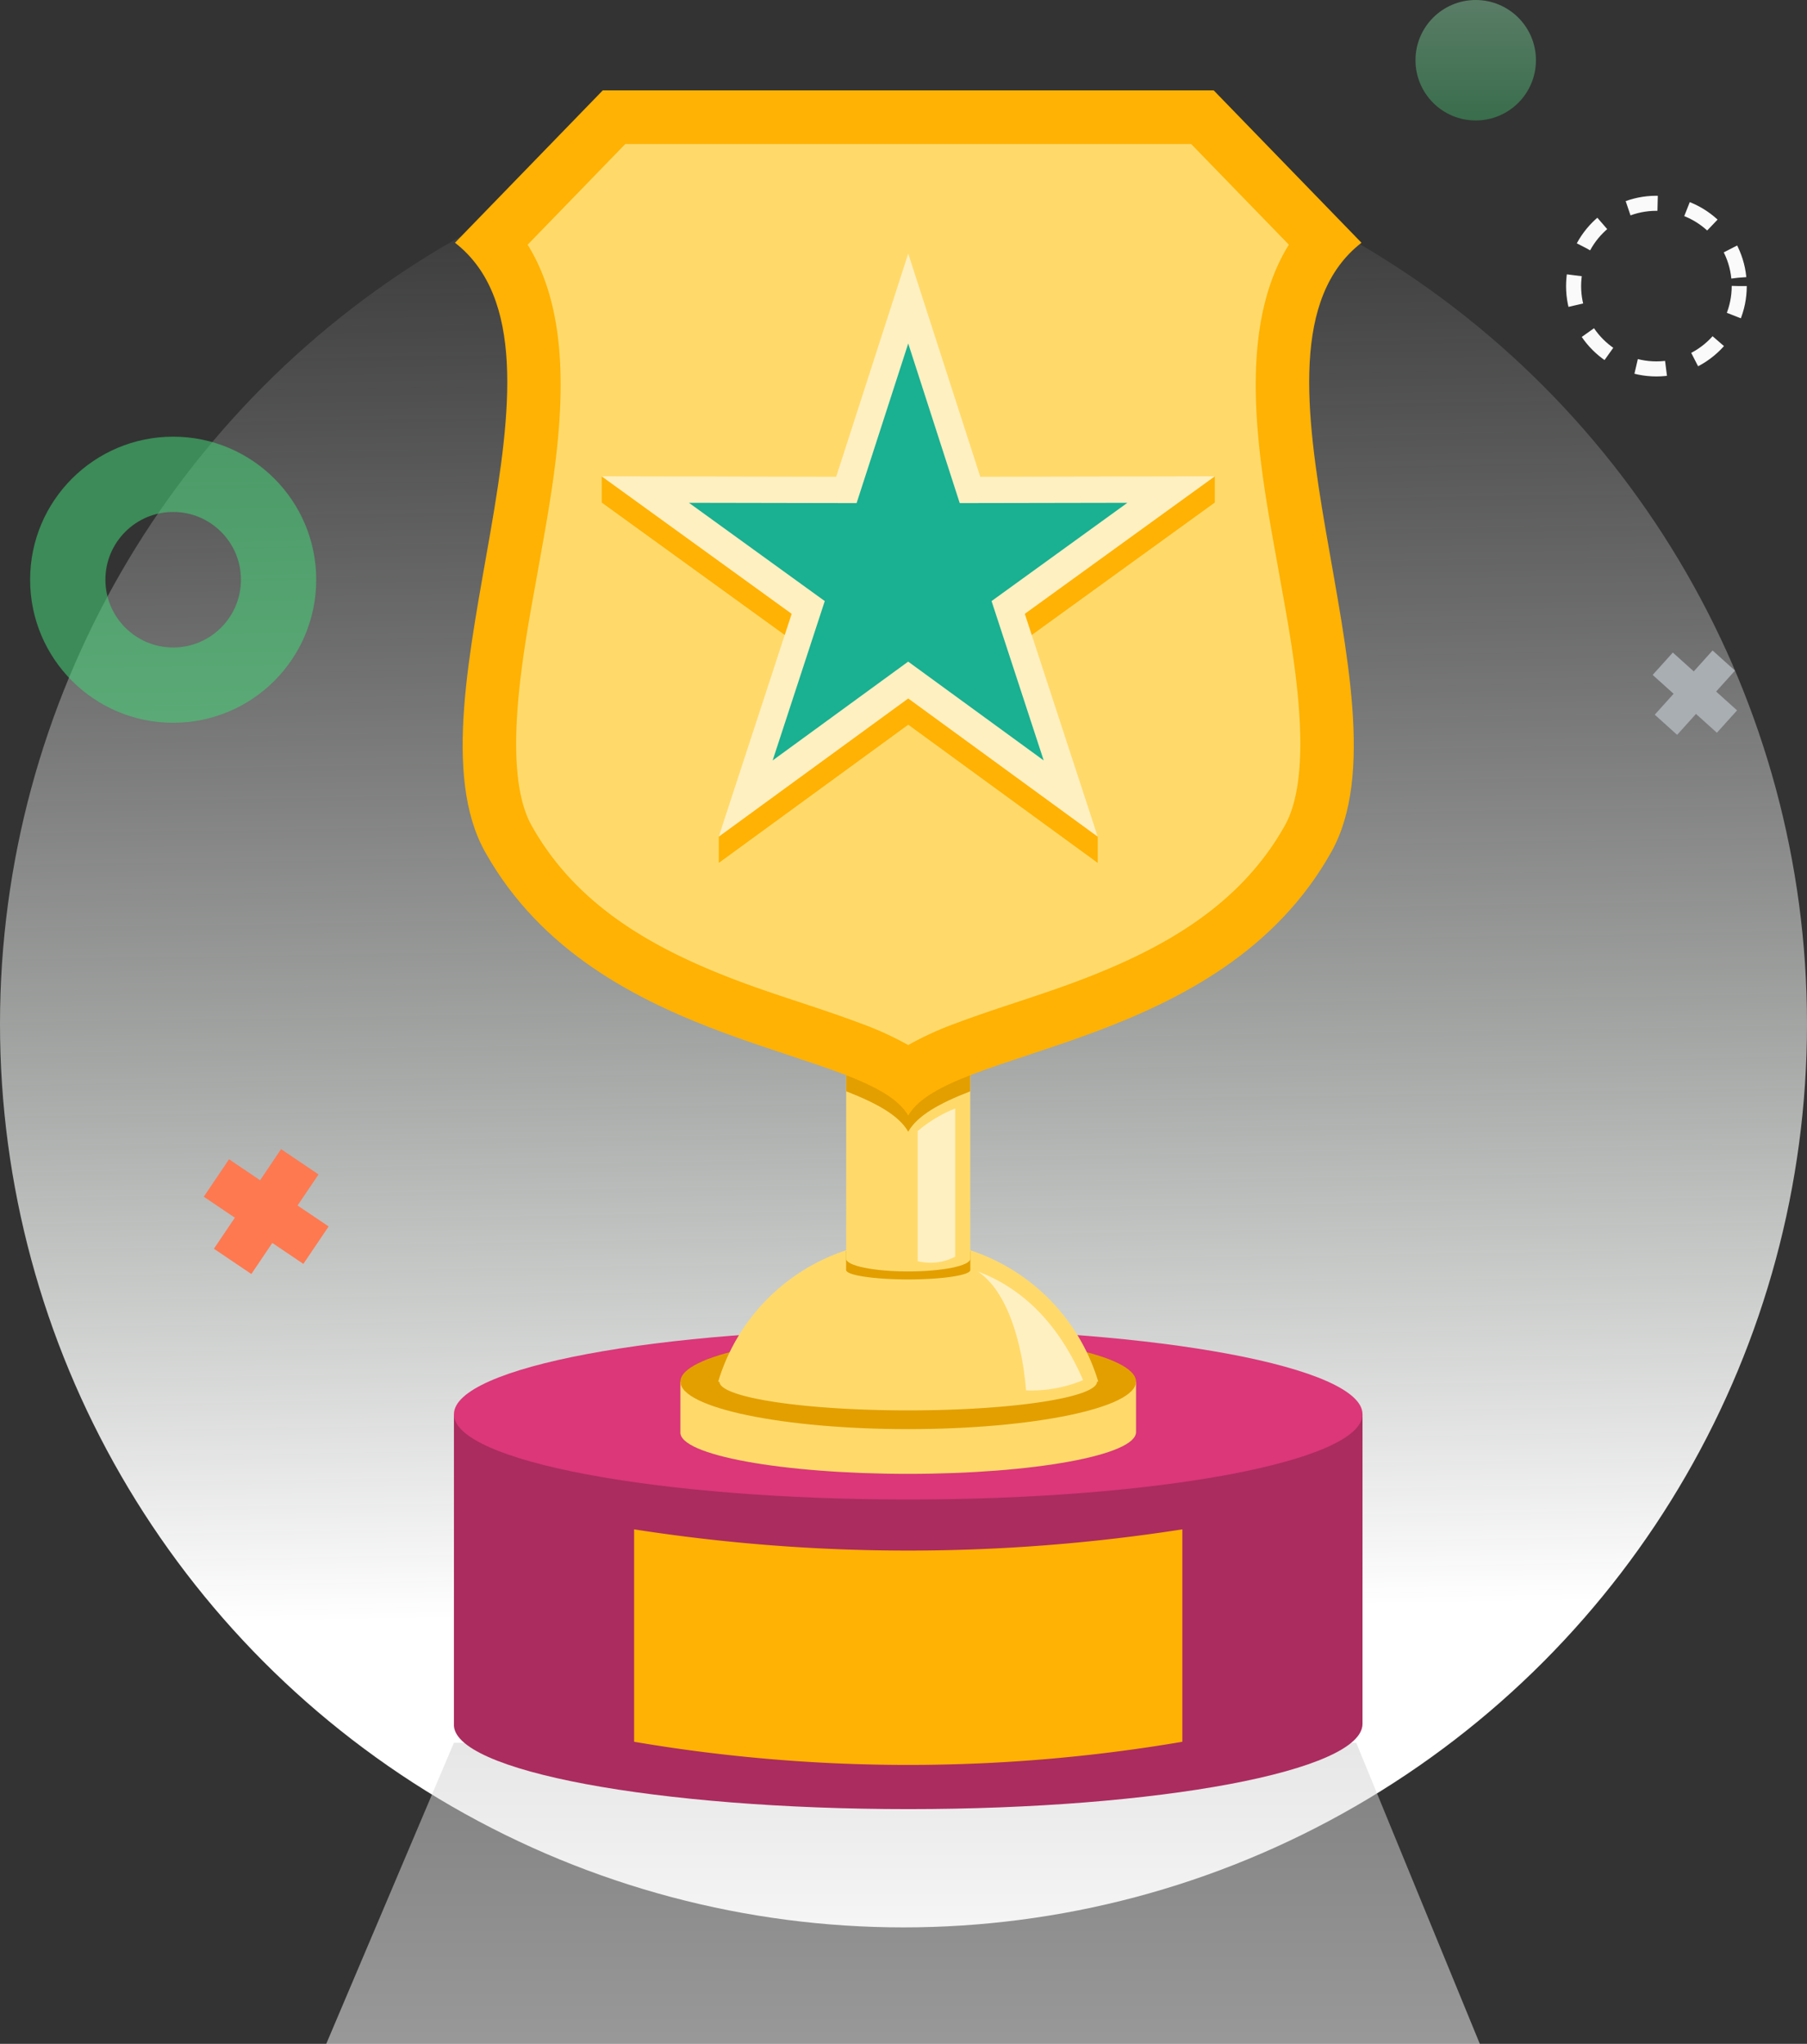 <svg xmlns="http://www.w3.org/2000/svg" xmlns:xlink="http://www.w3.org/1999/xlink" width="120" height="135.736" viewBox="0 0 120 135.736">
  <rect x="0" y="0" width="120" height="135.736" fill="#333333" stroke="none"/>
  <defs>
    <linearGradient id="linear-gradient" x1="0.5" x2="0.513" y2="0.823" gradientUnits="objectBoundingBox">
      <stop offset="0" stop-color="#cfcfcf" stop-opacity="0"/>
      <stop offset="0.674" stop-color="#f8fcf9" stop-opacity="0.631"/>
      <stop offset="1" stop-color="#fff"/>
    </linearGradient>
    <linearGradient id="linear-gradient-2" x1="0.5" x2="0.5" y2="1" gradientUnits="objectBoundingBox">
      <stop offset="0" stop-color="#cfcfcf"/>
      <stop offset="1" stop-color="#fff"/>
    </linearGradient>
    <linearGradient id="linear-gradient-3" x1="0.5" x2="0.5" y2="1" gradientUnits="objectBoundingBox">
      <stop offset="0" stop-color="#9effc1"/>
      <stop offset="1" stop-color="#43d477"/>
    </linearGradient>
  </defs>
  <g id="Group_4565" data-name="Group 4565" transform="translate(-212 -995)">
    <circle id="Ellipse_599" data-name="Ellipse 599" cx="60" cy="60" r="60" transform="translate(212 1003)" fill="url(#linear-gradient)"/>
    <g id="Ellipse_603" data-name="Ellipse 603" transform="translate(316 1008)" fill="none" stroke="#fafafa" stroke-width="1" stroke-dasharray="2">
      <circle cx="6" cy="6" r="6" stroke="none"/>
      <circle cx="6" cy="6" r="5.5" fill="none"/>
    </g>
    <g id="Ellipse_600" data-name="Ellipse 600" transform="translate(214 1024)" fill="none" stroke="#43d477" stroke-width="5" opacity="0.55">
      <circle cx="9.5" cy="9.5" r="9.5" stroke="none"/>
      <circle cx="9.5" cy="9.5" r="7" fill="none"/>
    </g>
    <g id="Ellipse_601" data-name="Ellipse 601" transform="translate(309 1092)" fill="none" stroke="#ffcd4c" stroke-width="5" opacity="0.55">
      <circle cx="2.5" cy="2.5" r="2.5" stroke="none"/>
      <circle cx="2.5" cy="2.5" fill="none"/>
    </g>
    <path id="Path_8075" data-name="Path 8075" d="M14650.143,10092.741h59.923l8.209,20h-76.612Z" transform="translate(-14408 -8982)" opacity="0.5" fill="url(#linear-gradient-2)"/>
    <g id="Group_4561" data-name="Group 4561" transform="translate(106.376 552.948)">
      <path id="Path_8059" data-name="Path 8059" d="M135.77,644.178h60.336V664.74c0,3.127-13.507,5.662-30.168,5.662s-30.376-2.542-30.169-5.662V644.178Z" transform="translate(0 -108.205)" fill="#ab2c5f" fill-rule="evenodd"/>
      <path id="Path_8060" data-name="Path 8060" d="M165.941,642.871c16.616,0,30.168-2.543,30.168-5.662s-13.552-5.662-30.168-5.662-30.169,2.544-30.169,5.662S149.325,642.871,165.941,642.871Z" transform="translate(-0.003 -101.236)" fill="#db3779" fill-rule="evenodd"/>
      <path id="Path_8061" data-name="Path 8061" d="M199.576,642.7V639.35H169.32V642.7c-.1,1.526,6.774,2.773,15.128,2.773S199.576,644.227,199.576,642.7Z" transform="translate(-18.511 -105.541)" fill="#ffda6b" fill-rule="evenodd"/>
      <path id="Path_8062" data-name="Path 8062" d="M184.449,638.621c8.333,0,15.128-1.417,15.128-3.154s-6.8-3.154-15.128-3.154-15.128,1.417-15.128,3.154S176.117,638.621,184.449,638.621Z" transform="translate(-18.512 -101.659)" fill="#e39f00" fill-rule="evenodd"/>
      <path id="Path_8063" data-name="Path 8063" d="M162.462,661.232a118.227,118.227,0,0,0,36.408,0v14.107a108.518,108.518,0,0,1-36.408,0Z" transform="translate(-14.728 -117.614)" fill="#ffb203" fill-rule="evenodd"/>
      <path id="Path_8064" data-name="Path 8064" d="M200.158,627.8a13.177,13.177,0,0,0-25.239,0H175c0,1.054,5.614,1.909,12.539,1.909s12.539-.855,12.539-1.909Z" transform="translate(-21.601 -93.992)" fill="#ffda6b" fill-rule="evenodd"/>
      <path id="Path_8065" data-name="Path 8065" d="M202.117,618.885v1.261c0,.347-1.847.627-4.125.627s-4.125-.281-4.125-.627v-1.261a9.876,9.876,0,0,1,8.249,0Z" transform="translate(-32.055 -93.752)" fill="#e39f00" fill-rule="evenodd"/>
      <path id="Path_8066" data-name="Path 8066" d="M193.881,584.871h8.237v16.262c0,.464-1.844.841-4.119.841s-4.119-.376-4.119-.841V584.871Z" transform="translate(-32.062 -75.485)" fill="#ffda6b" fill-rule="evenodd"/>
      <path id="Path_8067" data-name="Path 8067" d="M193.882,584.871h8.237v5.142c-2.009.781-3.5,1.592-4.119,2.682-.62-1.09-2.11-1.9-4.118-2.682Z" transform="translate(-32.063 -75.485)" fill="#e39f00" fill-rule="evenodd"/>
      <path id="Path_8068" data-name="Path 8068" d="M220.379,630.252c-1.638-3.788-4.041-6.107-6.98-7.21,1.99,1.33,2.955,4.84,3.194,7.89A8.964,8.964,0,0,0,220.379,630.252Z" transform="translate(-42.831 -96.544)" fill="#fff0c2" fill-rule="evenodd"/>
      <path id="Path_8069" data-name="Path 8069" d="M166.026,516.14c-2.618-4.6-20.68-4.231-28.106-17.524-5.643-10.1,7.3-33.213-1.993-40.443l9.815-10.121H186.31l9.815,10.121c-9.292,7.23,3.649,30.341-1.994,40.443C186.706,511.909,168.643,511.54,166.026,516.14Z" transform="translate(-0.088)" fill="#ffb203" fill-rule="evenodd"/>
      <path id="Path_8070" data-name="Path 8070" d="M171.026,515.839a21.241,21.241,0,0,1,3.207-1.461c2.575-.97,5.228-1.738,7.812-2.7,5.647-2.1,10.944-4.964,13.994-10.424,2.142-3.835.371-12.45-.362-16.606-1.15-6.512-3.164-15.856.625-21.962L189.814,456H152.238l-6.486,6.688c3.767,6.045,1.78,15.415.624,21.964-.734,4.156-2.505,12.77-.363,16.606,3.051,5.46,8.348,8.326,13.994,10.424,2.585.96,5.238,1.729,7.813,2.7A21.254,21.254,0,0,1,171.026,515.839Z" transform="translate(-5.088 -4.384)" fill="#ffda6b" fill-rule="evenodd"/>
      <path id="Path_8071" data-name="Path 8071" d="M178.014,476.124l4.784,14.821,15.575-1.769v1.739l-12.617,9.13,4.841,13.063v1.74l-12.582-9.179-12.582,9.179v-1.74l4.841-13.063-12.617-9.13v-1.739l15.574,1.769Z" transform="translate(-12.076 -15.488)" fill="#ffb203" fill-rule="evenodd"/>
      <path id="Path_8072" data-name="Path 8072" d="M178.014,472.243l4.784,14.821,15.574-.03-12.617,9.13,4.841,14.8-12.582-9.178-12.582,9.178,4.841-14.8-12.617-9.13,15.574.03Z" transform="translate(-12.076 -13.347)" fill="#fff0c2" fill-rule="evenodd"/>
      <path id="Path_8073" data-name="Path 8073" d="M185.156,485.554l3.42,10.6,11.135-.021-9.021,6.527,3.462,10.583-9-6.562-9,6.562,3.461-10.583-9.021-6.527,11.135.021Z" transform="translate(-19.218 -20.69)" fill="#1ab092" fill-rule="evenodd"/>
      <path id="Path_8074" data-name="Path 8074" d="M206.962,598.885v9.835a3.482,3.482,0,0,1-2.492.3v-8.636A8.972,8.972,0,0,1,206.962,598.885Z" transform="translate(-37.904 -83.216)" fill="#fff0c2" fill-rule="evenodd"/>
    </g>
    <g id="Group_4563" data-name="Group 4563" transform="translate(634.379 68.653) rotate(34)">
      <g id="Group_4562" data-name="Group 4562" transform="translate(223.5 1060.989)">
        <line id="Line_71" data-name="Line 71" x1="7.977" fill="none" stroke="#fe7950" stroke-width="3"/>
      </g>
      <line id="Line_72" data-name="Line 72" x1="7.977" transform="translate(227.489 1057) rotate(90)" fill="none" stroke="#fe7950" stroke-width="3"/>
    </g>
    <g id="Group_4564" data-name="Group 4564" transform="translate(1263.66 1581.966) rotate(132)">
      <g id="Group_4562-2" data-name="Group 4562" transform="translate(223.5 1059.869)">
        <line id="Line_71-2" data-name="Line 71" x1="5.739" fill="none" stroke="#a9aeb2" stroke-width="2"/>
      </g>
      <line id="Line_72-2" data-name="Line 72" x1="5.739" transform="translate(226.369 1057) rotate(90)" fill="none" stroke="#a9aeb2" stroke-width="2"/>
    </g>
    <circle id="Ellipse_602" data-name="Ellipse 602" cx="4" cy="4" r="4" transform="translate(306 995)" opacity="0.36" fill="url(#linear-gradient-3)"/>
  </g>
</svg>
